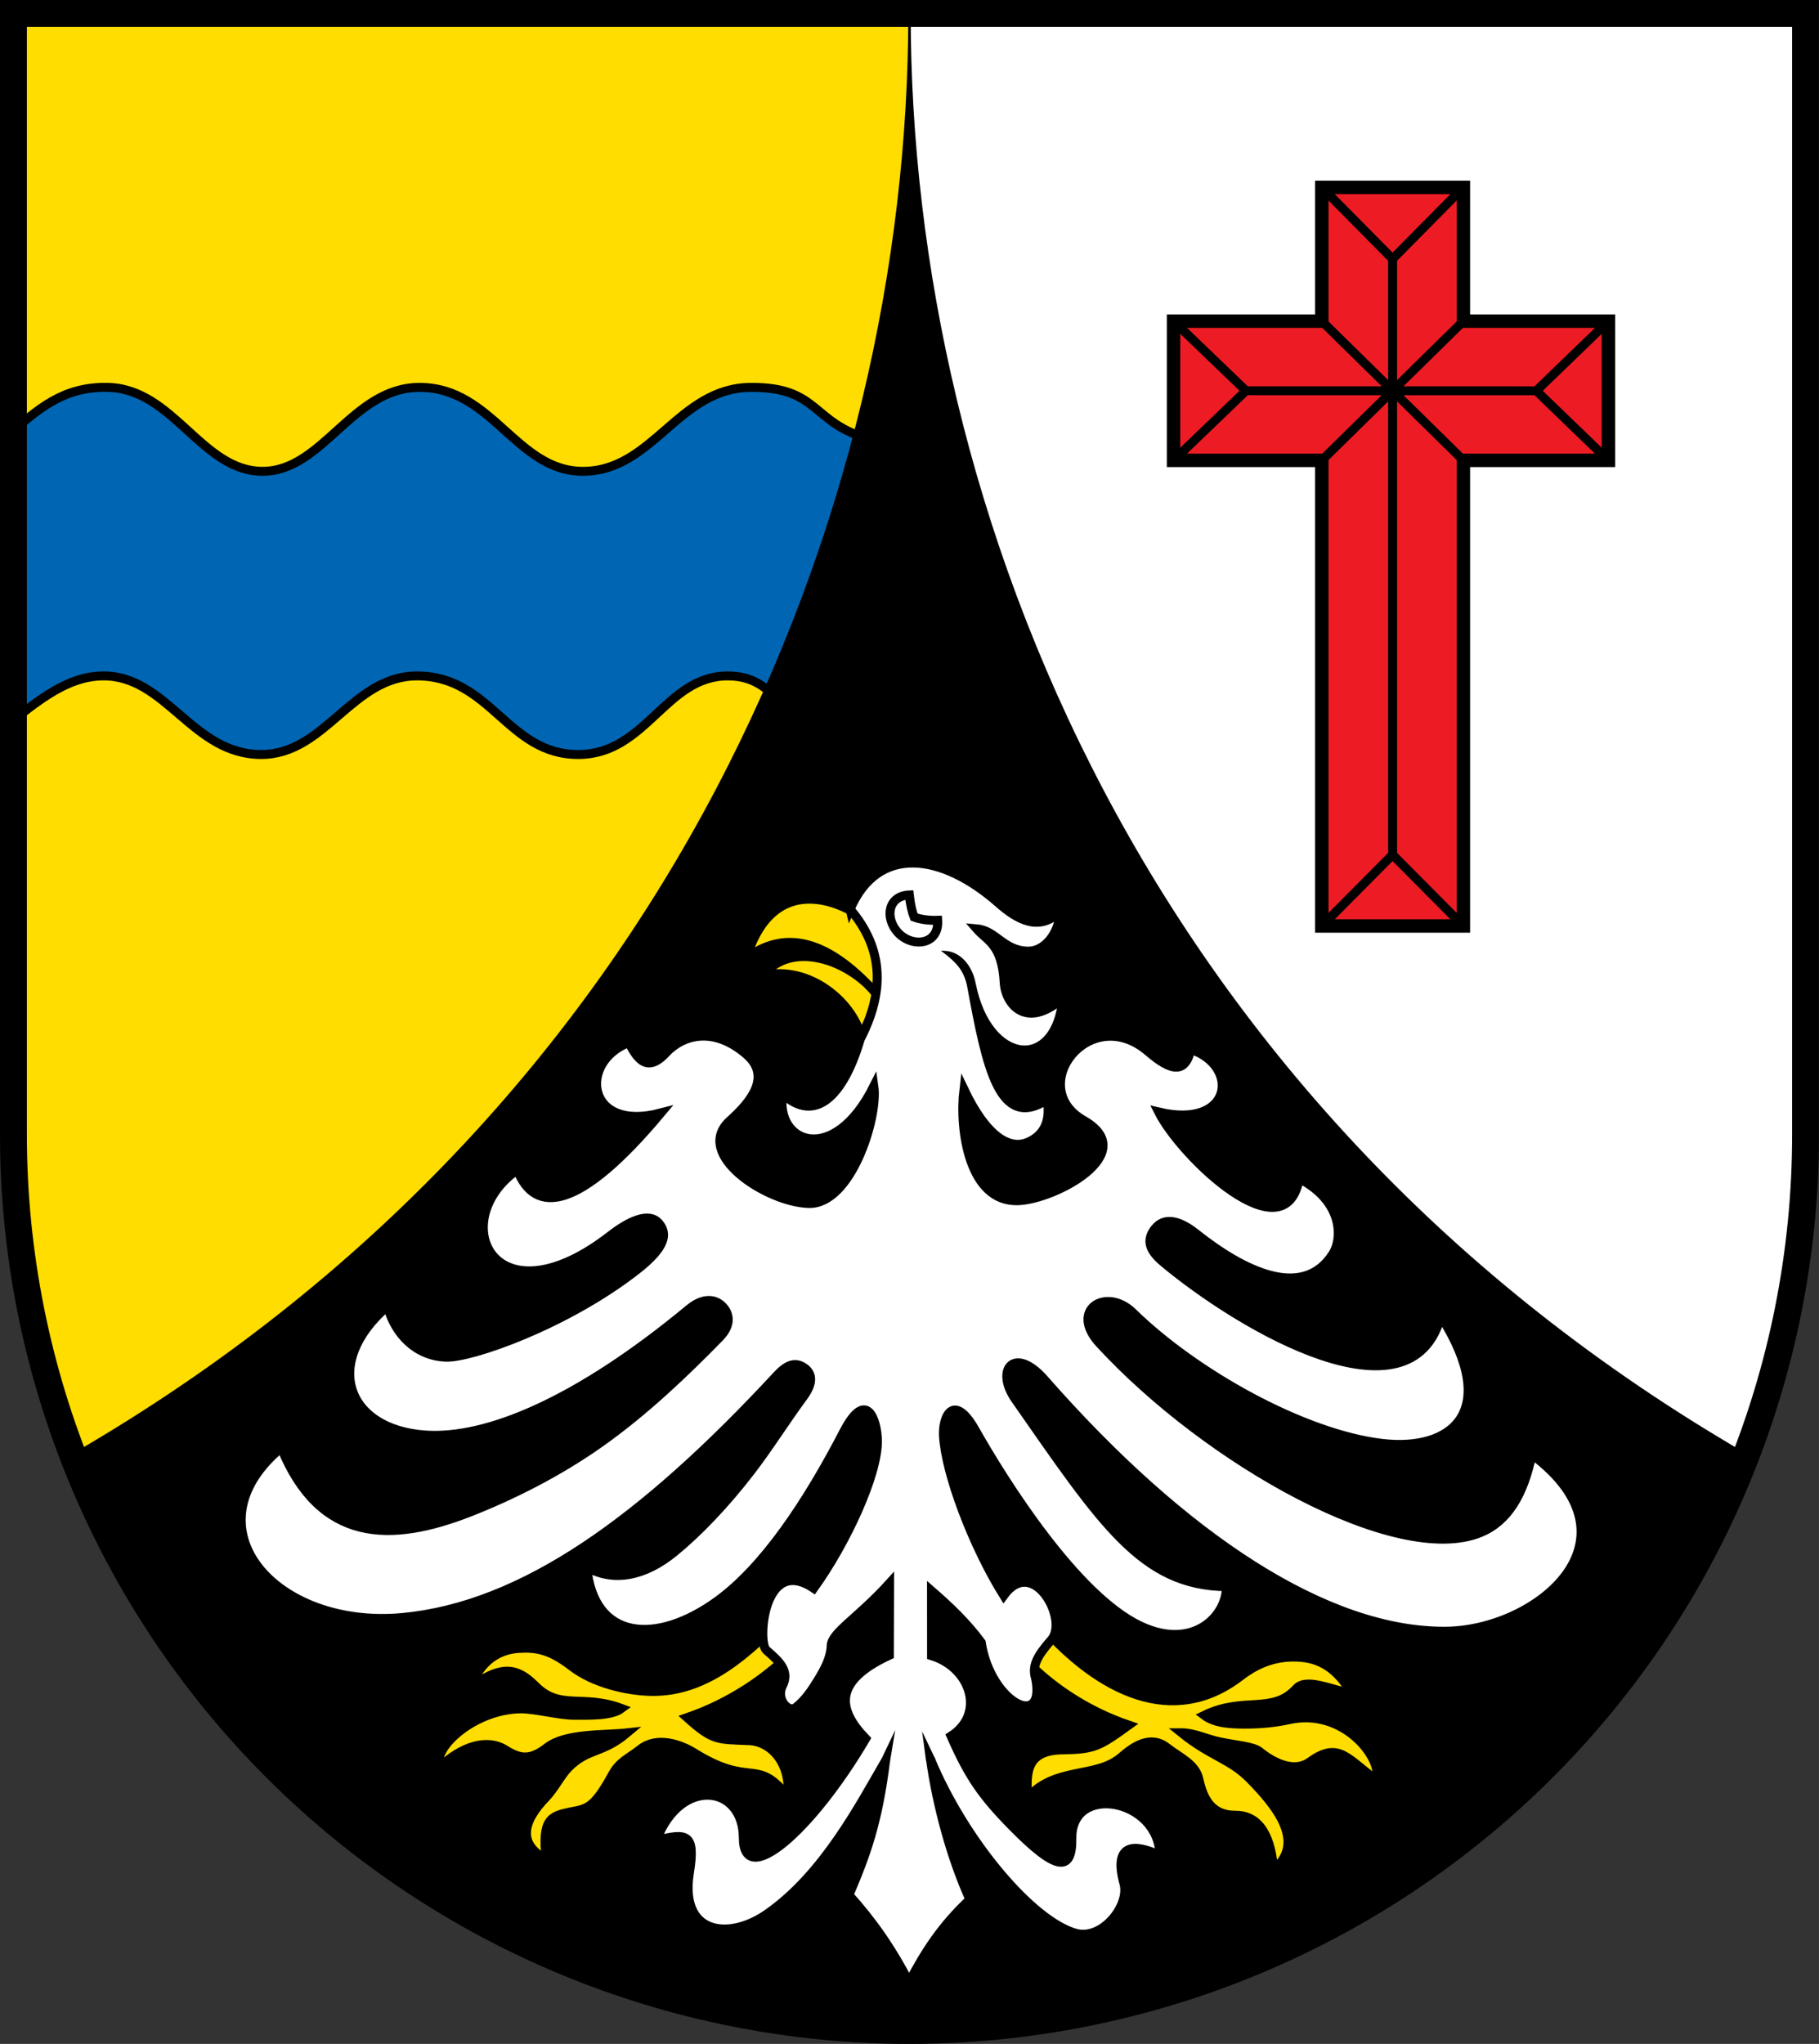 <?xml version="1.0" encoding="UTF-8"?>
<svg width="203mm" height="228mm" version="1.1" viewBox="0 0 203 228" xmlns="http://www.w3.org/2000/svg">
 <rect x="0" y="0" width="203" height="228" fill="#333333" stroke="none"/>
 <title>Wappen von Herschbach</title>
 <g transform="translate(-28.123 -65.962)">
  <path d="m129.622 67.462h-100l3.17e-4 125.069c6.72e-5 26.503 10.536 51.921 29.289 70.662 18.753 18.741 44.189 29.269 70.71 29.269z" fill="#fd0"/>
  <path d="m129.623 292.462c26.522 7e-5 51.957-10.528 70.711-29.269 18.754-18.741 29.29-44.158 29.289-70.662l-8e-4 -125.069h-100z" fill="#fff"/>
  <g stroke="#000">
   <path d="m159.664 102.548" fill="none" stroke-width=".282px"/>
   <g>
    <g>
     <path d="m175.637 101.787v-14.924h15.798v14.924h16.187v15.527h-16.187v51.942h-15.798v-51.942h-16.546v-15.527z" fill="#ed1c24" stroke-width="1.5"/>
     <path d="m175.637 101.787 15.798 15.527" fill="none" stroke-width="1"/>
     <path d="m191.435 101.787-15.798 15.527" fill="none" stroke-width="1"/>
    </g>
    <path d="m29.061 114.461v32.244c3.455-2.671 6.624-5.345 10.636-5.345 7.007 0 9.907 8.767 17.576 8.767 7.164 0 10.162-8.793 17.419-8.767 8.287 0.03 10.039 8.794 17.998 8.767 7.546-0.026 9.711-8.767 16.639-8.767 2.866 0 4.184 1.304 5.885 2.742 3.984-9.025 7.517-19.209 10.021-29.144-6.632-1.777-5.598-5.835-13.331-5.785-8.106 0.052-10.906 9.365-18.732 9.365-7.427 0-10.067-9.365-18.228-9.365-7.506 0-10.769 9.331-17.48 9.365-6.837 0.034-9.944-9.205-17.309-9.365-5.019-0.109-7.772 2.445-11.095 5.288z" fill="#0066b3" stroke-width="1"/>
   </g>
   <path d="m129.623 67.462c0 55.671-26.379 122.048-93.385 160.801 4.974 12.982 12.649 24.91 22.675 34.93 18.753 18.741 44.189 29.269 70.71 29.269 26.522 6.99999e-5 51.957-10.528 70.711-29.269 10.026-10.019 17.701-21.948 22.675-34.93-67.006-38.753-93.386-105.13-93.386-160.801z" stroke-width=".265px"/>
  </g>
  <g fill="none" stroke="#000">
   <path d="m183.536 94.849 2e-13 66.461" stroke-width="1"/>
   <g stroke-width="1">
    <path d="m167.175 109.551 32.404 0.004"/>
    <path d="m159.091 101.787 8.084 7.764-8.084 7.764"/>
    <path d="m207.622 101.787-8.044 7.768 8.044 7.768"/>
    <path d="m175.637 86.864 7.899 7.985 7.899-7.985"/>
    <path d="m175.637 169.257 7.899-7.947 7.899 7.947"/>
   </g>
  </g>
  <g fill="#fd0" stroke="#000" stroke-width="1">
   <path d="m123.784 167.951c-3.683-2.267-9.799-3.552-12.382 4.908 4.066-3.071 8.811-2.379 14.442 3.864-3.04-3.695-9.399-5.947-12.575-1.932 5.056-1.201 9.944 2.862 10.946 6.761l3.477-6.889z"/>
   <path d="m144.357 247.33c6.478 7.29 14.667 11.424 22.214 5.605 2.375-1.831 4.577-2.226 6.523-2.109 2.242 0.134 4.162 1.111 5.887 4.037-2.356-0.398-5.048-1.786-6.193-0.535-2.656 2.901-5.859 0.831-10.27 2.98 1.148 0.864 2.798 0.971 4.39 0.981 1.743 0.011 3.445-0.135 5.064-0.494 6.163-1.367 10.506 4.395 9.754 6.697-3.147-2.176-4.143-4.378-7.378-2.021-1.595 1.162-3.738 0.425-5.659-1.124-0.723-0.583-2.601-0.687-4.514-1.095-1.436-0.306-2.804-1.002-4.201-0.999 3.258 2.632 5.458 2.918 7.656 5.163 2.64 2.697 6.42 6.996 2.622 10.103-0.33-4.528-2.118-6.076-4.217-6.061-2.738 0.02-3.646-1.88-4.115-4.017-0.38-1.733-2.169-2.436-3.567-3.534-1.837-1.444-3.742-0.114-5.064 1.04-2.821 2.462-7.433 1.017-10.508 4.584 0.001-2.123-0.599-5.302 3.866-5.369 3.591-0.054 4.119-0.355 7.441-2.757-4.674-1.6-8.793-4.31-11.974-7.733z"/>
   <path d="m115.572 246.306c-4.939 5.237-9.5 8.495-14.935 8.332-2.631-0.079-6.262-0.903-8.723-2.801-2.375-1.831-3.91-2.115-5.856-1.998-2.242 0.134-4.273 1.333-5.369 4.259 2.949-1.99 4.752-2.527 7.157-0.091 2.763 2.8 5.303 0.905 9.641 2.535-1.148 0.864-3.65 0.749-5.242 0.759-1.743 0.011-4.407-0.742-6.064-0.716-5.052 0.078-9.802 4.247-9.05 6.549 2.555-2.398 5.328-3.267 7.378-1.984 1.673 1.047 2.807 1.19 4.696-0.272 2.071-1.602 6.458-1.337 8.9-1.612-2.814 2.373-4.384 1.658-6.581 3.904-0.788 0.805-1.551 2.335-2.501 3.32-2.292 2.376-3.406 5.026 0.065 6.894-0.559-4.528 0.57-4.852 2.624-5.283 1.849-0.388 2.606-0.252 4.744-4.165 0.817-1.495 1.762-1.769 3.16-2.868 1.837-1.444 4.463-0.517 5.953 0.41 6.451 4.018 6.915 0.425 10.471 4.88 0.369-3.79-1.92-6.117-4.273-6.221-3.587-0.16-4.044 0.052-6.959-2.572 4.674-1.6 9.052-4.458 12.233-7.881z"/>
  </g>
  <path d="m122.992 167.386c3.104-7.226 10.201-6.286 16.554-0.692 2.14 1.884 4.577 3.25 6.915 0.92-0.15 2.476-1.75 4.498-3.649 4.451-2.74-0.068-3.522-2.311-5.7-2.496 1.186 1.366 2.841 1.7 3.08 6.01 0.135 2.434 2.506 5.299 6.558 1.702-0.754 8.357-8.428 7.566-10.229-1.523 1.695 9.24 3.119 16.331 8.47 12.887 0.502 2.904-0.823 4.174-2.188 4.745-1.92 0.802-4.485-0.41-7.107-5.911-0.548 4.609 0.612 12.595 6.034 12.424 4.111-0.13 13.797-5.284 7.326-8.967-6.571-3.74 0.697-13.267 7.224-7.653 2.575 2.215 4.123 2.471 4.742-0.256 5.499 1.828 4.674 8.939-3.593 6.981 2.546 5.04 14.121 16.088 15.697 7.425 4.963 2.598 4.815 6.741 3.724 8.433-3.356 5.204-10.018 1.86-15.273-2.315-1.962-1.559-3.567-1.786-4.561-0.528-0.994 1.257-0.682 2.392 0.992 3.783 8.885 7.382 27.636 18.219 30.915 5.987 6.764 10.638 1.218 15.103-6.568 14.181-8.805-1.042-20.866-7.8-27.817-14.593-2.943-2.876-7.167-0.335-3.69 3.441 12.103 13.145 33.192 24.941 42.502 21.099 3.017-1.245 4.812-4.199 5.733-8.711 12.786 9.561 0.546 19.603-9.547 19.716-13.234 0.149-29.248-10.291-44.884-28.096-3.316-3.776-5.532-1.098-3.219 2.216 9.709 13.916 14.128 20.792 23.554 20.914 0.047 3.249-3.697 7.189-9.639 4.363-7.141-3.396-15.097-16.011-18.44-21.915-2.291-4.046-3.623-1.572-3.489 0.755 0.235 4.093 3.162 12.06 6.72 17.777 3.32-4.556 7.27 2.71 5.323 4.935-1.511 1.726-2.211 2.874-1.771 4.28 1.196 5.847-5.019 2.783-6.063-3.982-1.701-2.291-3.607-4.069-5.548-5.76l0.004 7.239c4.44 1.364 6.002 6.529 2.174 8.969 2.014 4.572 3.49 6.681 6.916 10.154 4.805 4.872 6.62 5.111 6.571 1.245-0.079-6.14 9.681-4.486 9.831 1.911-2.974-1.384-5.226-1.271-4.021 3.143 0.674 2.47-2.42 6.383-5.414 5.538-4.792-1.352-12.339-10.185-16.179-19.411 0.741 5.247 2.326 11.074 4.401 15.654-3.198 2.994-5.016 5.878-6.788 9.229-1.954-3.787-4.151-6.912-6.711-9.728 1.92-4.482 3.239-8.097 4.093-15.004-2.879 4.941-6.895 12.7-13.214 17.105-4.315 3.008-9.79 2.304-8.679-4.601 0.709-4.406-0.295-4.441-3.688-3.601 2.698-7.159 9.695-6.178 9.702-0.278 0.008 5.745 7.552-0.676 13.661-11.069-3.153-3.256-3.638-6.409 2.637-9.303l0.023-8.035c-3.435 3.798-6.459 5.507-6.512 6.943-0.051 1.374-0.694 2.573-1.424 3.777-0.7 1.154-1.466 2.322-2.54 3.15-0.807 0.622-2.233-0.926-1.471-2.446 0.833-1.663-0.393-2.731-1.811-3.963-1.004-0.873-0.323-10.664 5.295-6.893 3.665-5.107 7.154-12.691 7.109-16.461-0.027-2.295-1.224-5.897-3.759-1.008-4.089 7.885-8.895 15.1-14.091 18.873-6.845 4.971-13.806 4.412-14.588-3.759 2.956 1.683 6.417 1.046 9.753-1.681 2.719-2.222 5.675-5.309 8.53-9.01 2.001-2.594 3.882-5.607 5.895-8.338 1.033-1.402 1.064-2.497 0.145-3.176-1.021-0.754-1.949-0.419-3.11 0.833-14.979 16.159-28.363 25.735-41.78 26.987-14.226 1.327-24.188-10.051-13.53-18.934 4.326 10.624 12.216 10.633 21.03 7.185 4.661-1.824 9.823-4.406 14.45-7.663 5.145-3.621 9.69-8.015 13.432-11.84 1.434-1.466 1.056-2.718 0.328-3.463-0.81-0.829-2.138-1.01-3.707 0.29-12.523 10.374-22.618 14.54-29.46 14.069-8.774-0.604-11.547-8.029-4.214-14.37 0.833 3.132 3.203 5.57 6.534 5.686 2.8 0.097 13.351-3.571 21.225-9.689 3.318-2.578 3.52-4.076 2.527-5.249-1.105-1.306-3.358-0.22-5.389 1.355-12.987 10.079-18.509-1.599-10.412-7.311 1.981 5.071 6.907 4.559 16.032-6.352-8.388 2.22-9.218-5.697-3.588-7.847 0.884 1.684 1.978 3.475 4.108 1.189 2.021-2.17 5.44-2.957 9.01 0.119 2.846 2.453 0.509 5.297-1.813 7.383-4.181 3.756 4.11 9.136 8.777 9.258 4.727 0.124 7.774-9.606 7.27-13.091-4.553 9.085-11.061 6.269-10.176 0.882 3.635 3.34 6.809 0.186 8.658-6.137 2.623-5.066 2.753-9.935-1.14-14.487z" fill="#fff" stroke="#000" stroke-width="1"/>
  <g stroke="#000" stroke-width=".282">
   <path d="m133.559 172.165c1.584 0.075 2.891 1.466 3.296 3.442l-0.714 0.111c-0.406-1.742-1.409-2.636-2.582-3.553z"/>
   <path d="m131.289 259.972 1.013 2.12-0.714 0.111z" stroke-miterlimit="8"/>
   <path d="m127.725 259.922-1.013 2.12 0.62 0.248z" stroke-miterlimit="8"/>
  </g>
  <path d="m129.6 165.794c-2.399 0.108-2.731 2.548-1.311 4.151 1.549 1.748 4.644 1.497 4.48-1.322-0.921 0.034-1.888-0.087-2.63-0.353-0.218-0.563-0.407-1.308-0.539-2.476z" fill="none" stroke="#000" stroke-width="1"/>
  <path d="m29.623 67.462v125.069c6.71999e-5 26.503 10.536 51.921 29.289 70.662 18.753 18.741 44.189 29.269 70.71 29.269 26.522 6.99999e-5 51.957-10.528 70.711-29.269 18.754-18.741 29.289-44.159 29.289-70.662l-5.16764e-4 -125.069z" fill="none" stroke="#000" stroke-linecap="square" stroke-miterlimit="8" stroke-width="3"/>
 </g>
</svg>
